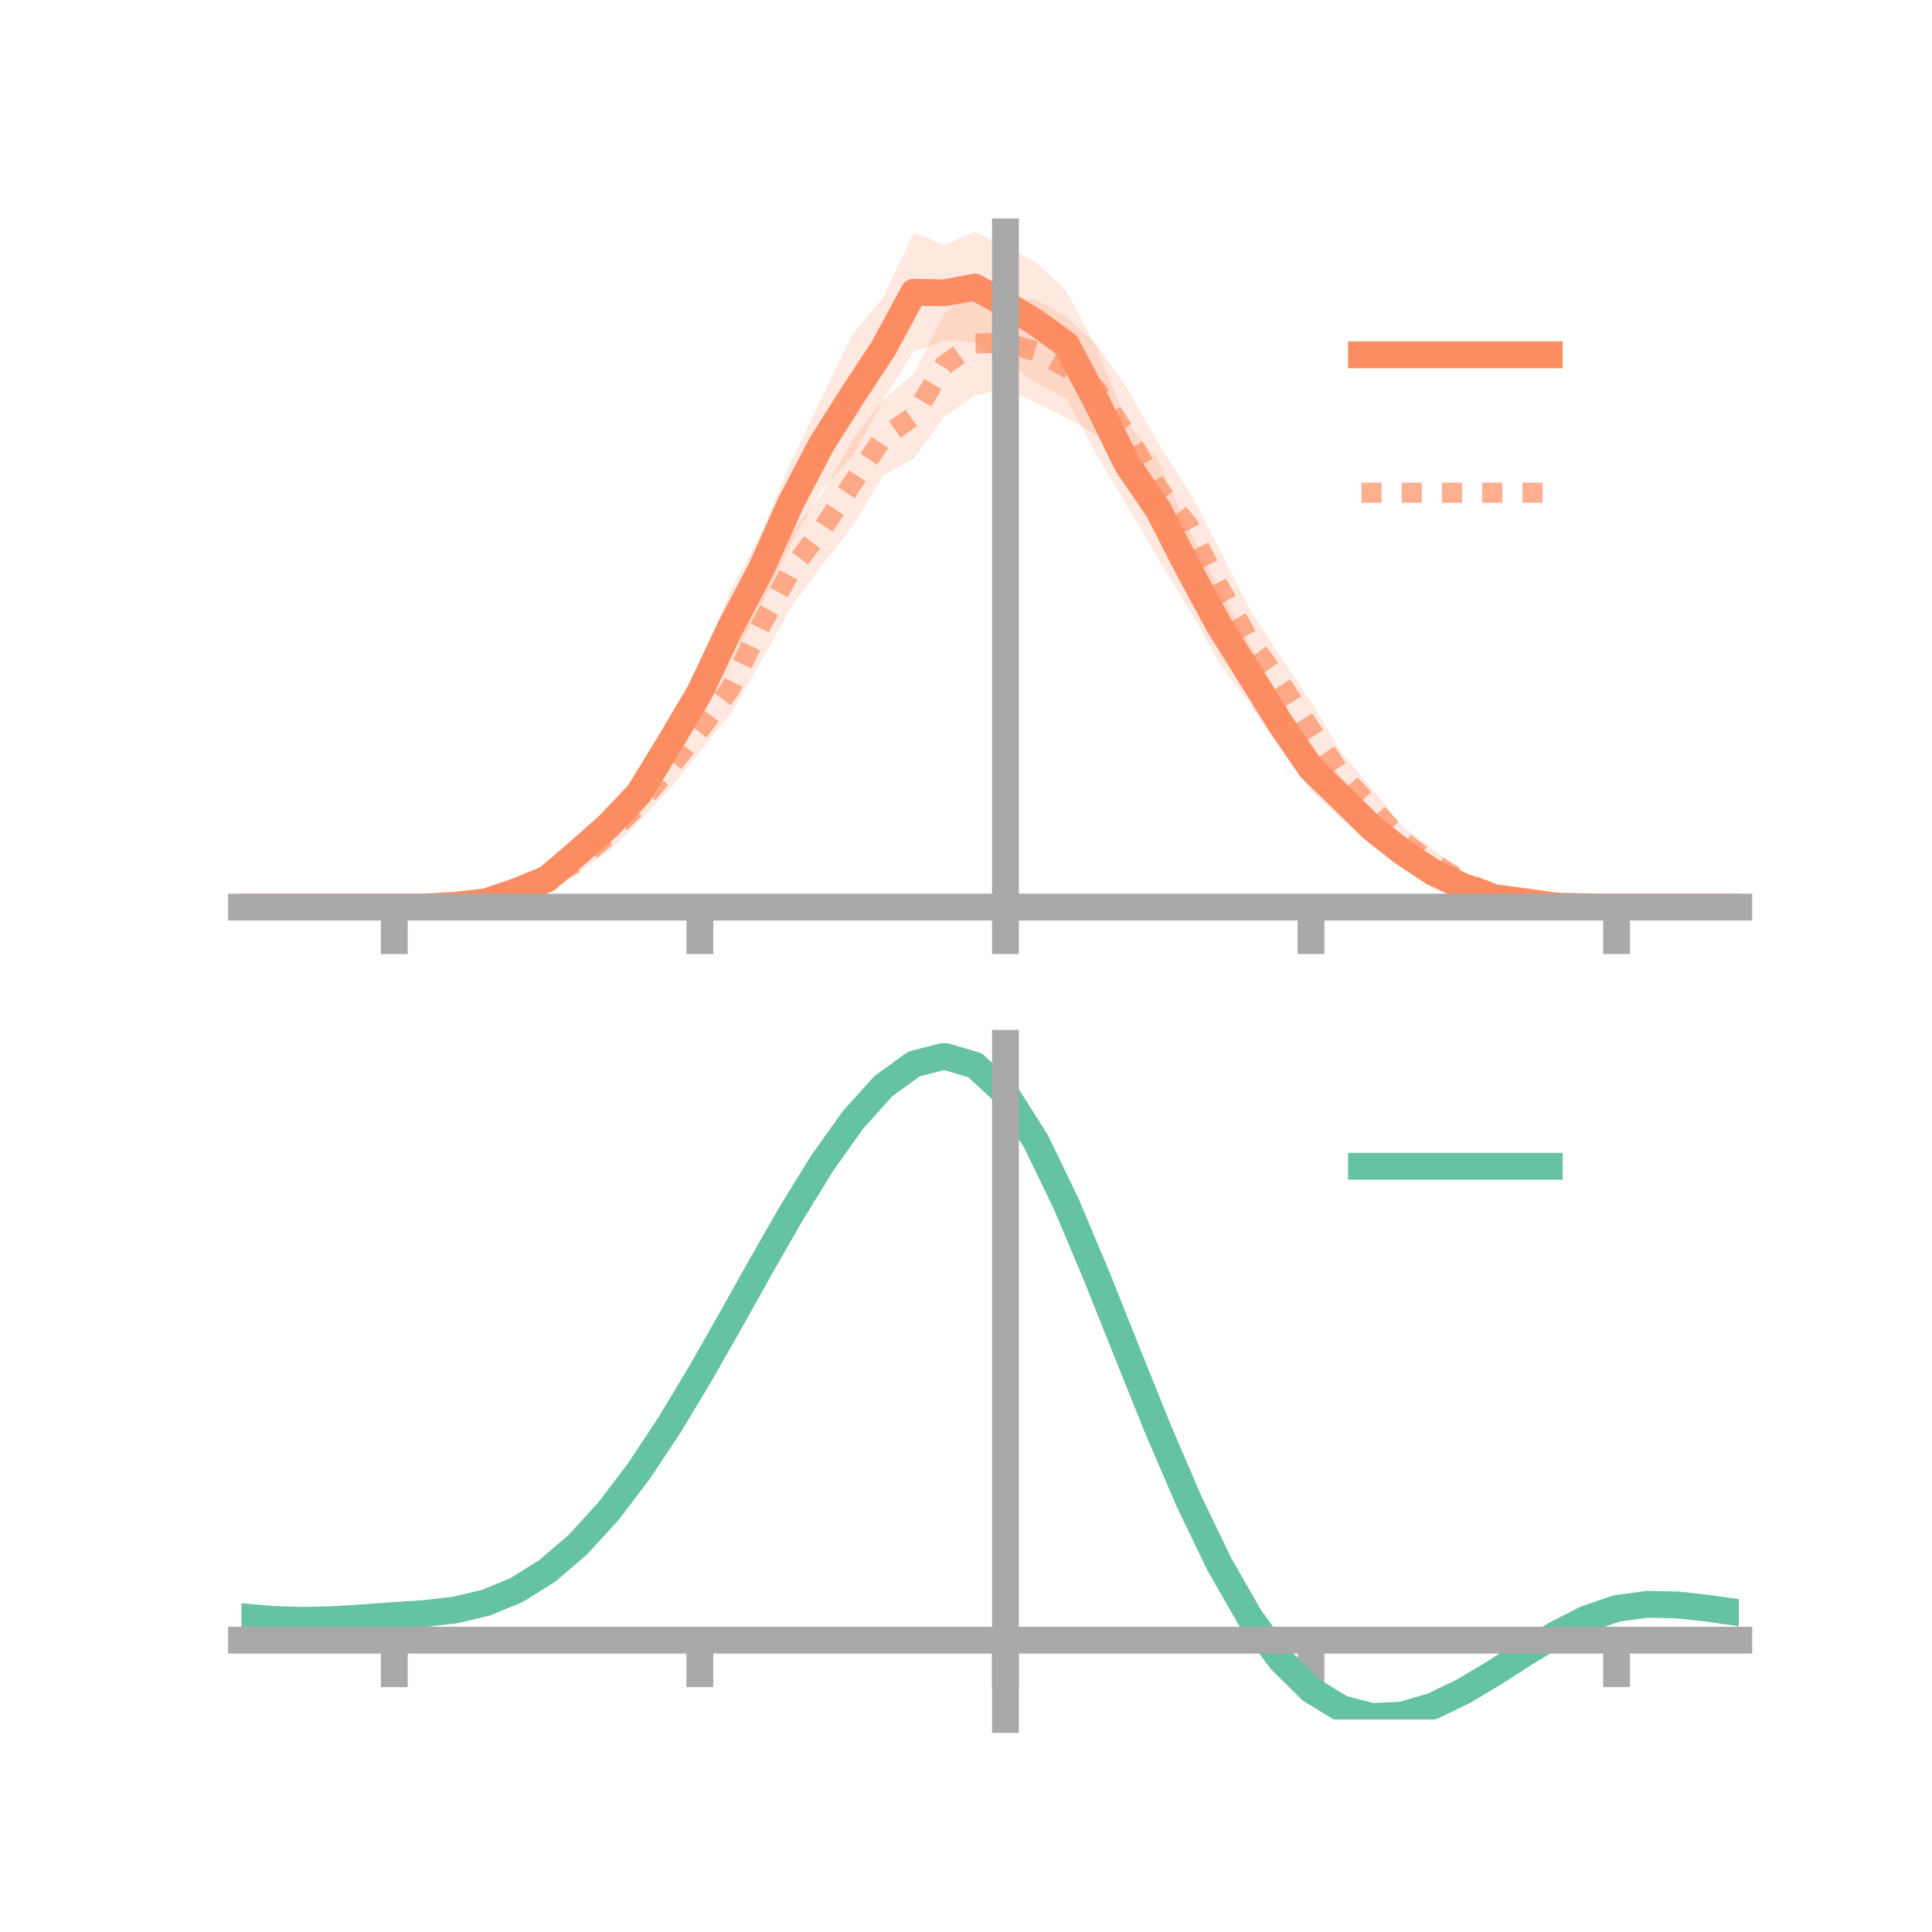 <?xml version="1.0" encoding="utf-8" standalone="no"?>
<!DOCTYPE svg PUBLIC "-//W3C//DTD SVG 1.1//EN"
  "http://www.w3.org/Graphics/SVG/1.1/DTD/svg11.dtd">
<!-- Created with matplotlib (https://matplotlib.org/) -->
<svg height="144pt" version="1.1" viewBox="0 0 144 144" width="144pt" xmlns="http://www.w3.org/2000/svg" xmlns:xlink="http://www.w3.org/1999/xlink">
 <defs>
  <style type="text/css">*{stroke-linecap:butt;stroke-linejoin:round;}</style>
 </defs>
 <g id="figure_1">
  <g id="patch_1">
   <path d="M 0 144 
L 144 144 
L 144 0 
L 0 0 
z
" style="fill:none;"/>
  </g>
  <g id="axes_1">
   <g id="patch_2">
    <path d="M 18 67.68 
L 129.6 67.68 
L 129.6 17.28 
L 18 17.28 
z
" style="fill:none;"/>
   </g>
   <g id="PolyCollection_1">
    <path clip-path="url(#p3ae5939a69)" d="M 18 67.61 
L 18 67.61 
L 20.278 67.61 
L 22.555 67.61 
L 24.833 67.61 
L 27.11 67.61 
L 29.388 67.61 
L 31.665 67.569 
L 33.943 67.281 
L 36.22 66.958 
L 38.498 65.953 
L 40.776 64.76 
L 43.053 62.316 
L 45.331 60.435 
L 47.608 57.494 
L 49.886 53.63 
L 52.163 49.671 
L 54.441 44.042 
L 56.718 39.763 
L 58.996 34.324 
L 61.273 29.605 
L 63.551 24.901 
L 65.829 22.172 
L 68.106 17.346 
L 70.384 18.25 
L 72.661 17.28 
L 74.939 18.387 
L 77.216 19.556 
L 79.494 21.697 
L 81.771 26.044 
L 84.049 31.56 
L 86.327 34.308 
L 88.604 39.503 
L 90.882 43.851 
L 93.159 48.081 
L 95.437 52.062 
L 97.714 55.632 
L 99.992 57.914 
L 102.269 60.393 
L 104.547 62.511 
L 106.824 64.236 
L 109.102 65.412 
L 111.38 66.505 
L 113.657 66.894 
L 115.935 67.373 
L 118.212 67.532 
L 120.49 67.61 
L 122.767 67.61 
L 125.045 67.61 
L 127.322 67.61 
L 129.6 67.61 
L 129.6 67.61 
L 129.6 67.61 
L 127.322 67.61 
L 125.045 67.61 
L 122.767 67.61 
L 120.49 67.61 
L 118.212 67.659 
L 115.935 67.68 
L 113.657 67.518 
L 111.38 67.296 
L 109.102 66.791 
L 106.824 65.809 
L 104.547 64.52 
L 102.269 63.043 
L 99.992 61.031 
L 97.714 58.936 
L 95.437 55.812 
L 93.159 52.472 
L 90.882 49.444 
L 88.604 45.354 
L 86.327 41.657 
L 84.049 37.757 
L 81.771 33.998 
L 79.494 29.715 
L 77.216 28.533 
L 74.939 26.921 
L 72.661 25.52 
L 70.384 25.402 
L 68.106 26.221 
L 65.829 29.804 
L 63.551 33.992 
L 61.273 36.472 
L 58.996 40.426 
L 56.718 45.129 
L 54.441 49.506 
L 52.163 53.499 
L 49.886 57.227 
L 47.608 60.806 
L 45.331 62.67 
L 43.053 64.81 
L 40.776 66.256 
L 38.498 66.93 
L 36.22 67.468 
L 33.943 67.667 
L 31.665 67.635 
L 29.388 67.61 
L 27.11 67.61 
L 24.833 67.61 
L 22.555 67.61 
L 20.278 67.61 
L 18 67.61 
z
" style="fill:#fc8d62;fill-opacity:0.2;"/>
   </g>
   <g id="PolyCollection_2">
    <path clip-path="url(#p3ae5939a69)" d="M 18 67.61 
L 18 67.61 
L 20.278 67.61 
L 22.555 67.61 
L 24.833 67.61 
L 27.11 67.61 
L 29.388 67.61 
L 31.665 67.567 
L 33.943 67.167 
L 36.22 66.753 
L 38.498 66.021 
L 40.776 64.702 
L 43.053 63.432 
L 45.331 60.985 
L 47.608 58.703 
L 49.886 55.576 
L 52.163 52.751 
L 54.441 49.421 
L 56.718 43.906 
L 58.996 39.669 
L 61.273 36.821 
L 63.551 32.773 
L 65.829 29.802 
L 68.106 27.853 
L 70.384 23.368 
L 72.661 21.704 
L 74.939 22.146 
L 77.216 22.358 
L 79.494 23.62 
L 81.771 25.74 
L 84.049 28.965 
L 86.327 33.034 
L 88.604 36.562 
L 90.882 40.904 
L 93.159 45.437 
L 95.437 48.941 
L 97.714 52.312 
L 99.992 56.087 
L 102.269 58.784 
L 104.547 61.587 
L 106.824 63.309 
L 109.102 65.036 
L 111.38 66.102 
L 113.657 66.772 
L 115.935 67.298 
L 118.212 67.591 
L 120.49 67.61 
L 122.767 67.61 
L 125.045 67.61 
L 127.322 67.61 
L 129.6 67.61 
L 129.6 67.61 
L 129.6 67.61 
L 127.322 67.61 
L 125.045 67.61 
L 122.767 67.61 
L 120.49 67.61 
L 118.212 67.622 
L 115.935 67.69 
L 113.657 67.567 
L 111.38 67.19 
L 109.102 66.416 
L 106.824 65.39 
L 104.547 63.89 
L 102.269 61.608 
L 99.992 59.437 
L 97.714 56.51 
L 95.437 52.855 
L 93.159 50.151 
L 90.882 46.628 
L 88.604 41.812 
L 86.327 39.854 
L 84.049 36.061 
L 81.771 32.432 
L 79.494 31.148 
L 77.216 30.011 
L 74.939 28.965 
L 72.661 29.479 
L 70.384 31.049 
L 68.106 34.175 
L 65.829 35.43 
L 63.551 39.224 
L 61.273 42.119 
L 58.996 45.204 
L 56.718 49.333 
L 54.441 53.23 
L 52.163 56.027 
L 49.886 58.872 
L 47.608 61.253 
L 45.331 63.487 
L 43.053 65.032 
L 40.776 66.428 
L 38.498 67.029 
L 36.22 67.483 
L 33.943 67.703 
L 31.665 67.634 
L 29.388 67.61 
L 27.11 67.61 
L 24.833 67.61 
L 22.555 67.61 
L 20.278 67.61 
L 18 67.61 
z
" style="fill:#fc8d62;fill-opacity:0.2;"/>
   </g>
   <g id="matplotlib.axis_1">
    <g id="xtick_1">
     <g id="line2d_1">
      <defs>
       <path d="M 0 0 
L 0 3.5 
" id="md26bc4dbbe" style="stroke:#a9a9a9;stroke-width:2;"/>
      </defs>
      <g>
       <use style="fill:#a9a9a9;stroke:#a9a9a9;stroke-width:2;" x="29.388" xlink:href="#md26bc4dbbe" y="67.61"/>
      </g>
     </g>
    </g>
    <g id="xtick_2">
     <g id="line2d_2">
      <g>
       <use style="fill:#a9a9a9;stroke:#a9a9a9;stroke-width:2;" x="52.163" xlink:href="#md26bc4dbbe" y="67.61"/>
      </g>
     </g>
    </g>
    <g id="xtick_3">
     <g id="line2d_3">
      <g>
       <use style="fill:#a9a9a9;stroke:#a9a9a9;stroke-width:2;" x="74.939" xlink:href="#md26bc4dbbe" y="67.61"/>
      </g>
     </g>
    </g>
    <g id="xtick_4">
     <g id="line2d_4">
      <g>
       <use style="fill:#a9a9a9;stroke:#a9a9a9;stroke-width:2;" x="97.714" xlink:href="#md26bc4dbbe" y="67.61"/>
      </g>
     </g>
    </g>
    <g id="xtick_5">
     <g id="line2d_5">
      <g>
       <use style="fill:#a9a9a9;stroke:#a9a9a9;stroke-width:2;" x="120.49" xlink:href="#md26bc4dbbe" y="67.61"/>
      </g>
     </g>
    </g>
   </g>
   <g id="matplotlib.axis_2"/>
   <g id="line2d_6">
    <path clip-path="url(#p3ae5939a69)" d="M 18 67.61 
L 20.278 67.61 
L 22.555 67.61 
L 24.833 67.61 
L 27.11 67.61 
L 29.388 67.61 
L 31.665 67.602 
L 33.943 67.474 
L 36.22 67.213 
L 38.498 66.441 
L 40.776 65.508 
L 43.053 63.563 
L 45.331 61.552 
L 47.608 59.15 
L 49.886 55.428 
L 52.163 51.585 
L 54.441 46.774 
L 56.718 42.446 
L 58.996 37.375 
L 61.273 33.038 
L 63.551 29.447 
L 65.829 25.988 
L 68.106 21.784 
L 70.384 21.826 
L 72.661 21.4 
L 74.939 22.654 
L 77.216 24.044 
L 79.494 25.706 
L 81.771 30.021 
L 84.049 34.658 
L 86.327 37.983 
L 88.604 42.429 
L 90.882 46.647 
L 93.159 50.277 
L 95.437 53.937 
L 97.714 57.284 
L 99.992 59.473 
L 102.269 61.718 
L 104.547 63.516 
L 106.824 65.023 
L 109.102 66.101 
L 111.38 66.9 
L 113.657 67.206 
L 115.935 67.527 
L 118.212 67.595 
L 120.49 67.61 
L 122.767 67.61 
L 125.045 67.61 
L 127.322 67.61 
L 129.6 67.61 
" style="fill:none;stroke:#fc8d62;stroke-linecap:square;stroke-width:2;"/>
   </g>
   <g id="line2d_7">
    <path clip-path="url(#p3ae5939a69)" d="M 18 67.61 
L 20.278 67.61 
L 22.555 67.61 
L 24.833 67.61 
L 27.11 67.61 
L 29.388 67.61 
L 31.665 67.6 
L 33.943 67.435 
L 36.22 67.118 
L 38.498 66.525 
L 40.776 65.565 
L 43.053 64.232 
L 45.331 62.236 
L 47.608 59.978 
L 49.886 57.224 
L 52.163 54.389 
L 54.441 51.326 
L 56.718 46.62 
L 58.996 42.436 
L 61.273 39.47 
L 63.551 35.998 
L 65.829 32.616 
L 68.106 31.014 
L 70.384 27.208 
L 72.661 25.591 
L 74.939 25.555 
L 77.216 26.184 
L 79.494 27.384 
L 81.771 29.086 
L 84.049 32.513 
L 86.327 36.444 
L 88.604 39.187 
L 90.882 43.766 
L 93.159 47.794 
L 95.437 50.898 
L 97.714 54.411 
L 99.992 57.762 
L 102.269 60.196 
L 104.547 62.739 
L 106.824 64.35 
L 109.102 65.726 
L 111.38 66.646 
L 113.657 67.169 
L 115.935 67.494 
L 118.212 67.607 
L 120.49 67.61 
L 122.767 67.61 
L 125.045 67.61 
L 127.322 67.61 
L 129.6 67.61 
" style="fill:none;stroke:#fc8d62;stroke-dasharray:1.5,1.5;stroke-dashoffset:0;stroke-opacity:0.7;stroke-width:1.5;"/>
   </g>
   <g id="patch_3">
    <path d="M 74.939 67.68 
L 74.939 17.28 
" style="fill:none;stroke:#a9a9a9;stroke-linecap:square;stroke-linejoin:miter;stroke-width:2;"/>
   </g>
   <g id="patch_4">
    <path d="M 129.6 67.68 
L 129.6 17.28 
" style="fill:none;"/>
   </g>
   <g id="patch_5">
    <path d="M 18 67.61 
L 129.6 67.61 
" style="fill:none;stroke:#a9a9a9;stroke-linecap:square;stroke-linejoin:miter;stroke-width:2;"/>
   </g>
   <g id="patch_6">
    <path d="M 18 17.28 
L 129.6 17.28 
" style="fill:none;"/>
   </g>
   <g id="legend_1">
    <g id="line2d_8">
     <path d="M 101.475 26.449 
L 115.475 26.449 
" style="fill:none;stroke:#fc8d62;stroke-linecap:square;stroke-width:2;"/>
    </g>
    <g id="line2d_9"/>
    <g id="text_1">
     <!--   -->
     <g transform="translate(121.075 28.899)scale(0.07 -0.07)">
      <defs>
       <path id="DejaVuSans-32"/>
      </defs>
      <use xlink:href="#DejaVuSans-32"/>
     </g>
    </g>
    <g id="line2d_10">
     <path d="M 101.475 36.724 
L 115.475 36.724 
" style="fill:none;stroke:#fc8d62;stroke-dasharray:1.5,1.5;stroke-dashoffset:0;stroke-opacity:0.7;stroke-width:1.5;"/>
    </g>
    <g id="line2d_11"/>
    <g id="text_2">
     <!--   -->
     <g transform="translate(121.075 39.174)scale(0.07 -0.07)">
      <use xlink:href="#DejaVuSans-32"/>
     </g>
    </g>
   </g>
  </g>
  <g id="axes_2">
   <g id="patch_7">
    <path d="M 18 128.16 
L 129.6 128.16 
L 129.6 77.76 
L 18 77.76 
z
" style="fill:none;"/>
   </g>
   <g id="PolyCollection_3">
    <path clip-path="url(#p1173878eea)" d="M 18 120.54 
L 18 120.457 
L 20.278 120.669 
L 22.555 120.742 
L 24.833 120.681 
L 27.11 120.528 
L 29.388 120.354 
L 31.665 120.202 
L 33.943 119.932 
L 36.22 119.385 
L 38.498 118.435 
L 40.776 116.992 
L 43.053 115.003 
L 45.331 112.46 
L 47.608 109.395 
L 49.886 105.875 
L 52.163 102.002 
L 54.441 97.903 
L 56.718 93.735 
L 58.996 89.672 
L 61.273 85.902 
L 63.551 82.625 
L 65.829 80.043 
L 68.106 78.356 
L 70.384 77.76 
L 72.661 78.44 
L 74.939 80.563 
L 77.216 84.208 
L 79.494 88.997 
L 81.771 94.494 
L 84.049 100.292 
L 86.327 106.035 
L 88.604 111.423 
L 90.882 116.221 
L 93.159 120.262 
L 95.437 123.441 
L 97.714 125.722 
L 99.992 127.124 
L 102.269 127.72 
L 104.547 127.617 
L 106.824 126.947 
L 109.102 125.863 
L 111.38 124.525 
L 113.657 123.093 
L 115.935 121.727 
L 118.212 120.58 
L 120.49 119.802 
L 122.767 119.494 
L 125.045 119.546 
L 127.322 119.808 
L 129.6 120.146 
L 129.6 120.255 
L 129.6 120.255 
L 127.322 119.942 
L 125.045 119.699 
L 122.767 119.657 
L 120.49 119.97 
L 118.212 120.758 
L 115.935 121.934 
L 113.657 123.347 
L 111.38 124.833 
L 109.102 126.223 
L 106.824 127.347 
L 104.547 128.042 
L 102.269 128.16 
L 99.992 127.575 
L 97.714 126.192 
L 95.437 123.958 
L 93.159 120.863 
L 90.882 116.946 
L 88.604 112.301 
L 86.327 107.085 
L 84.049 101.524 
L 81.771 95.903 
L 79.494 90.571 
L 77.216 85.924 
L 74.939 82.389 
L 72.661 80.336 
L 70.384 79.684 
L 68.106 80.263 
L 65.829 81.891 
L 63.551 84.376 
L 61.273 87.521 
L 58.996 91.13 
L 56.718 95.014 
L 54.441 98.992 
L 52.163 102.898 
L 49.886 106.586 
L 47.608 109.937 
L 45.331 112.858 
L 43.053 115.288 
L 40.776 117.199 
L 38.498 118.599 
L 36.22 119.527 
L 33.943 120.061 
L 31.665 120.321 
L 29.388 120.462 
L 27.11 120.62 
L 24.833 120.753 
L 22.555 120.8 
L 20.278 120.73 
L 18 120.54 
z
" style="fill:#66c2a5;fill-opacity:0.2;"/>
   </g>
   <g id="matplotlib.axis_3">
    <g id="xtick_6">
     <g id="line2d_12">
      <g>
       <use style="fill:#a9a9a9;stroke:#a9a9a9;stroke-width:2;" x="29.388" xlink:href="#md26bc4dbbe" y="122.247"/>
      </g>
     </g>
    </g>
    <g id="xtick_7">
     <g id="line2d_13">
      <g>
       <use style="fill:#a9a9a9;stroke:#a9a9a9;stroke-width:2;" x="52.163" xlink:href="#md26bc4dbbe" y="122.247"/>
      </g>
     </g>
    </g>
    <g id="xtick_8">
     <g id="line2d_14">
      <g>
       <use style="fill:#a9a9a9;stroke:#a9a9a9;stroke-width:2;" x="74.939" xlink:href="#md26bc4dbbe" y="122.247"/>
      </g>
     </g>
    </g>
    <g id="xtick_9">
     <g id="line2d_15">
      <g>
       <use style="fill:#a9a9a9;stroke:#a9a9a9;stroke-width:2;" x="97.714" xlink:href="#md26bc4dbbe" y="122.247"/>
      </g>
     </g>
    </g>
    <g id="xtick_10">
     <g id="line2d_16">
      <g>
       <use style="fill:#a9a9a9;stroke:#a9a9a9;stroke-width:2;" x="120.49" xlink:href="#md26bc4dbbe" y="122.247"/>
      </g>
     </g>
    </g>
   </g>
   <g id="matplotlib.axis_4"/>
   <g id="line2d_17">
    <path clip-path="url(#p1173878eea)" d="M 18 120.498 
L 20.278 120.699 
L 22.555 120.771 
L 24.833 120.717 
L 27.11 120.574 
L 29.388 120.408 
L 31.665 120.261 
L 33.943 119.996 
L 36.22 119.456 
L 38.498 118.517 
L 40.776 117.095 
L 43.053 115.145 
L 45.331 112.659 
L 47.608 109.666 
L 49.886 106.231 
L 52.163 102.45 
L 54.441 98.448 
L 56.718 94.375 
L 58.996 90.401 
L 61.273 86.711 
L 63.551 83.5 
L 65.829 80.967 
L 68.106 79.31 
L 70.384 78.722 
L 72.661 79.388 
L 74.939 81.476 
L 77.216 85.066 
L 79.494 89.784 
L 81.771 95.199 
L 84.049 100.908 
L 86.327 106.56 
L 88.604 111.862 
L 90.882 116.583 
L 93.159 120.562 
L 95.437 123.7 
L 97.714 125.957 
L 99.992 127.349 
L 102.269 127.94 
L 104.547 127.829 
L 106.824 127.147 
L 109.102 126.043 
L 111.38 124.679 
L 113.657 123.22 
L 115.935 121.831 
L 118.212 120.669 
L 120.49 119.886 
L 122.767 119.576 
L 125.045 119.623 
L 127.322 119.875 
L 129.6 120.201 
" style="fill:none;stroke:#66c2a5;stroke-linecap:square;stroke-width:2;"/>
   </g>
   <g id="patch_8">
    <path d="M 74.939 128.16 
L 74.939 77.76 
" style="fill:none;stroke:#a9a9a9;stroke-linecap:square;stroke-linejoin:miter;stroke-width:2;"/>
   </g>
   <g id="patch_9">
    <path d="M 129.6 128.16 
L 129.6 77.76 
" style="fill:none;"/>
   </g>
   <g id="patch_10">
    <path d="M 18 122.247 
L 129.6 122.247 
" style="fill:none;stroke:#a9a9a9;stroke-linecap:square;stroke-linejoin:miter;stroke-width:2;"/>
   </g>
   <g id="patch_11">
    <path d="M 18 77.76 
L 129.6 77.76 
" style="fill:none;"/>
   </g>
   <g id="legend_2">
    <g id="line2d_18">
     <path d="M 101.475 86.929 
L 115.475 86.929 
" style="fill:none;stroke:#66c2a5;stroke-linecap:square;stroke-width:2;"/>
    </g>
    <g id="line2d_19"/>
    <g id="text_3">
     <!--   -->
     <g transform="translate(121.075 89.379)scale(0.07 -0.07)">
      <use xlink:href="#DejaVuSans-32"/>
     </g>
    </g>
   </g>
  </g>
 </g>
 <defs>
  <clipPath id="p3ae5939a69">
   <rect height="50.4" width="111.6" x="18" y="17.28"/>
  </clipPath>
  <clipPath id="p1173878eea">
   <rect height="50.4" width="111.6" x="18" y="77.76"/>
  </clipPath>
 </defs>
</svg>
